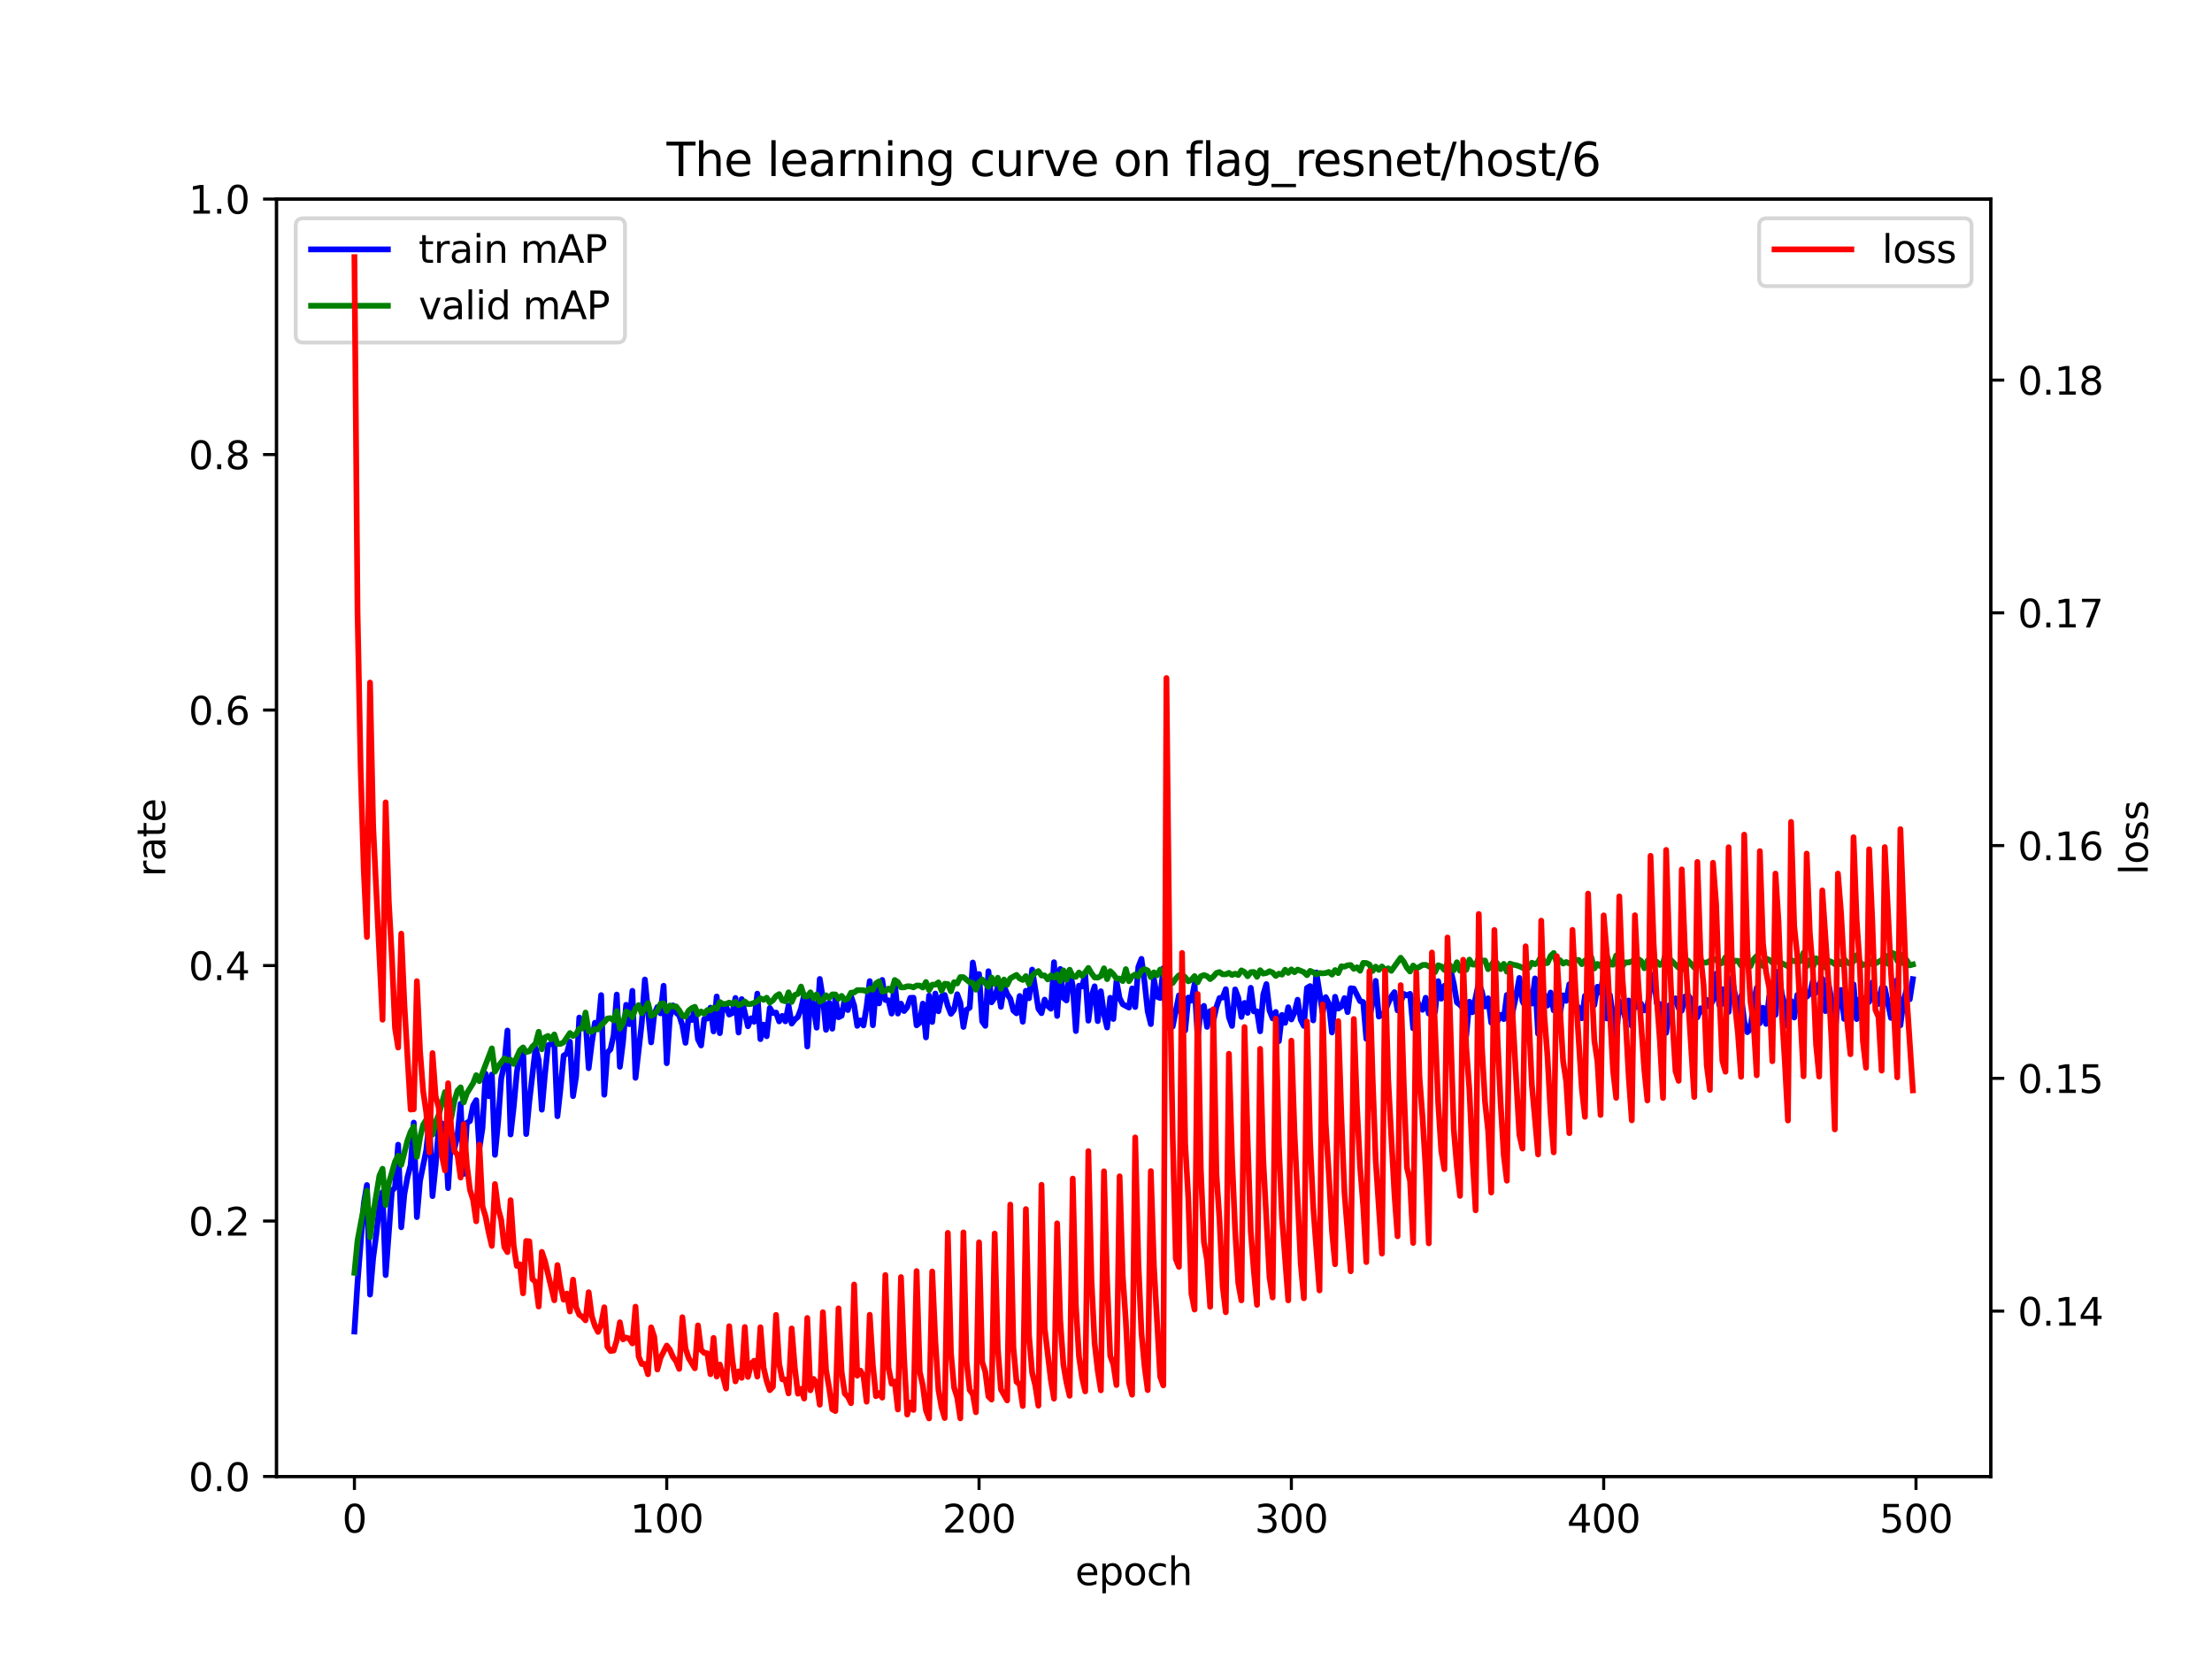 <?xml version="1.0" encoding="utf-8" standalone="no"?>
<!DOCTYPE svg PUBLIC "-//W3C//DTD SVG 1.1//EN"
  "http://www.w3.org/Graphics/SVG/1.1/DTD/svg11.dtd">
<svg xmlns:xlink="http://www.w3.org/1999/xlink" width="576pt" height="432pt" viewBox="0 0 576 432" xmlns="http://www.w3.org/2000/svg" version="1.1">
 <defs>
  <style type="text/css">*{stroke-linejoin: round; stroke-linecap: butt}</style>
 </defs>
 <g id="figure_1">
  <g id="patch_1">
   <path d="M 0 432 
L 576 432 
L 576 0 
L 0 0 
z
" style="fill: #ffffff"/>
  </g>
  <g id="axes_1">
   <g id="patch_2">
    <path d="M 72 384.48 
L 518.4 384.48 
L 518.4 51.84 
L 72 51.84 
z
" style="fill: #ffffff"/>
   </g>
   <g id="matplotlib.axis_1">
    <g id="xtick_1">
     <g id="line2d_1">
      <defs>
       <path id="mf28696fcc6" d="M 0 0 
L 0 3.5 
" style="stroke: #000000; stroke-width: 0.8"/>
      </defs>
      <g>
       <use xlink:href="#mf28696fcc6" x="92.291" y="384.48" style="stroke: #000000; stroke-width: 0.8"/>
      </g>
     </g>
     <g id="text_1">
      <!-- 0 -->
      <g transform="translate(89.11 399.078) scale(0.1 -0.1)">
       <defs>
        <path id="DejaVuSans-30" d="M 2034 4250 
Q 1547 4250 1301 3770 
Q 1056 3291 1056 2328 
Q 1056 1369 1301 889 
Q 1547 409 2034 409 
Q 2525 409 2770 889 
Q 3016 1369 3016 2328 
Q 3016 3291 2770 3770 
Q 2525 4250 2034 4250 
z
M 2034 4750 
Q 2819 4750 3233 4129 
Q 3647 3509 3647 2328 
Q 3647 1150 3233 529 
Q 2819 -91 2034 -91 
Q 1250 -91 836 529 
Q 422 1150 422 2328 
Q 422 3509 836 4129 
Q 1250 4750 2034 4750 
z
" transform="scale(0.016)"/>
       </defs>
       <use xlink:href="#DejaVuSans-30"/>
      </g>
     </g>
    </g>
    <g id="xtick_2">
     <g id="line2d_2">
      <g>
       <use xlink:href="#mf28696fcc6" x="173.617" y="384.48" style="stroke: #000000; stroke-width: 0.8"/>
      </g>
     </g>
     <g id="text_2">
      <!-- 100 -->
      <g transform="translate(164.073 399.078) scale(0.1 -0.1)">
       <defs>
        <path id="DejaVuSans-31" d="M 794 531 
L 1825 531 
L 1825 4091 
L 703 3866 
L 703 4441 
L 1819 4666 
L 2450 4666 
L 2450 531 
L 3481 531 
L 3481 0 
L 794 0 
L 794 531 
z
" transform="scale(0.016)"/>
       </defs>
       <use xlink:href="#DejaVuSans-31"/>
       <use xlink:href="#DejaVuSans-30" x="63.623"/>
       <use xlink:href="#DejaVuSans-30" x="127.246"/>
      </g>
     </g>
    </g>
    <g id="xtick_3">
     <g id="line2d_3">
      <g>
       <use xlink:href="#mf28696fcc6" x="254.943" y="384.48" style="stroke: #000000; stroke-width: 0.8"/>
      </g>
     </g>
     <g id="text_3">
      <!-- 200 -->
      <g transform="translate(245.4 399.078) scale(0.1 -0.1)">
       <defs>
        <path id="DejaVuSans-32" d="M 1228 531 
L 3431 531 
L 3431 0 
L 469 0 
L 469 531 
Q 828 903 1448 1529 
Q 2069 2156 2228 2338 
Q 2531 2678 2651 2914 
Q 2772 3150 2772 3378 
Q 2772 3750 2511 3984 
Q 2250 4219 1831 4219 
Q 1534 4219 1204 4116 
Q 875 4013 500 3803 
L 500 4441 
Q 881 4594 1212 4672 
Q 1544 4750 1819 4750 
Q 2544 4750 2975 4387 
Q 3406 4025 3406 3419 
Q 3406 3131 3298 2873 
Q 3191 2616 2906 2266 
Q 2828 2175 2409 1742 
Q 1991 1309 1228 531 
z
" transform="scale(0.016)"/>
       </defs>
       <use xlink:href="#DejaVuSans-32"/>
       <use xlink:href="#DejaVuSans-30" x="63.623"/>
       <use xlink:href="#DejaVuSans-30" x="127.246"/>
      </g>
     </g>
    </g>
    <g id="xtick_4">
     <g id="line2d_4">
      <g>
       <use xlink:href="#mf28696fcc6" x="336.27" y="384.48" style="stroke: #000000; stroke-width: 0.8"/>
      </g>
     </g>
     <g id="text_4">
      <!-- 300 -->
      <g transform="translate(326.726 399.078) scale(0.1 -0.1)">
       <defs>
        <path id="DejaVuSans-33" d="M 2597 2516 
Q 3050 2419 3304 2112 
Q 3559 1806 3559 1356 
Q 3559 666 3084 287 
Q 2609 -91 1734 -91 
Q 1441 -91 1130 -33 
Q 819 25 488 141 
L 488 750 
Q 750 597 1062 519 
Q 1375 441 1716 441 
Q 2309 441 2620 675 
Q 2931 909 2931 1356 
Q 2931 1769 2642 2001 
Q 2353 2234 1838 2234 
L 1294 2234 
L 1294 2753 
L 1863 2753 
Q 2328 2753 2575 2939 
Q 2822 3125 2822 3475 
Q 2822 3834 2567 4026 
Q 2313 4219 1838 4219 
Q 1578 4219 1281 4162 
Q 984 4106 628 3988 
L 628 4550 
Q 988 4650 1302 4700 
Q 1616 4750 1894 4750 
Q 2613 4750 3031 4423 
Q 3450 4097 3450 3541 
Q 3450 3153 3228 2886 
Q 3006 2619 2597 2516 
z
" transform="scale(0.016)"/>
       </defs>
       <use xlink:href="#DejaVuSans-33"/>
       <use xlink:href="#DejaVuSans-30" x="63.623"/>
       <use xlink:href="#DejaVuSans-30" x="127.246"/>
      </g>
     </g>
    </g>
    <g id="xtick_5">
     <g id="line2d_5">
      <g>
       <use xlink:href="#mf28696fcc6" x="417.596" y="384.48" style="stroke: #000000; stroke-width: 0.8"/>
      </g>
     </g>
     <g id="text_5">
      <!-- 400 -->
      <g transform="translate(408.052 399.078) scale(0.1 -0.1)">
       <defs>
        <path id="DejaVuSans-34" d="M 2419 4116 
L 825 1625 
L 2419 1625 
L 2419 4116 
z
M 2253 4666 
L 3047 4666 
L 3047 1625 
L 3713 1625 
L 3713 1100 
L 3047 1100 
L 3047 0 
L 2419 0 
L 2419 1100 
L 313 1100 
L 313 1709 
L 2253 4666 
z
" transform="scale(0.016)"/>
       </defs>
       <use xlink:href="#DejaVuSans-34"/>
       <use xlink:href="#DejaVuSans-30" x="63.623"/>
       <use xlink:href="#DejaVuSans-30" x="127.246"/>
      </g>
     </g>
    </g>
    <g id="xtick_6">
     <g id="line2d_6">
      <g>
       <use xlink:href="#mf28696fcc6" x="498.922" y="384.48" style="stroke: #000000; stroke-width: 0.8"/>
      </g>
     </g>
     <g id="text_6">
      <!-- 500 -->
      <g transform="translate(489.379 399.078) scale(0.1 -0.1)">
       <defs>
        <path id="DejaVuSans-35" d="M 691 4666 
L 3169 4666 
L 3169 4134 
L 1269 4134 
L 1269 2991 
Q 1406 3038 1543 3061 
Q 1681 3084 1819 3084 
Q 2600 3084 3056 2656 
Q 3513 2228 3513 1497 
Q 3513 744 3044 326 
Q 2575 -91 1722 -91 
Q 1428 -91 1123 -41 
Q 819 9 494 109 
L 494 744 
Q 775 591 1075 516 
Q 1375 441 1709 441 
Q 2250 441 2565 725 
Q 2881 1009 2881 1497 
Q 2881 1984 2565 2268 
Q 2250 2553 1709 2553 
Q 1456 2553 1204 2497 
Q 953 2441 691 2322 
L 691 4666 
z
" transform="scale(0.016)"/>
       </defs>
       <use xlink:href="#DejaVuSans-35"/>
       <use xlink:href="#DejaVuSans-30" x="63.623"/>
       <use xlink:href="#DejaVuSans-30" x="127.246"/>
      </g>
     </g>
    </g>
    <g id="text_7">
     <!-- epoch -->
     <g transform="translate(279.972 412.757) scale(0.1 -0.1)">
      <defs>
       <path id="DejaVuSans-65" d="M 3597 1894 
L 3597 1613 
L 953 1613 
Q 991 1019 1311 708 
Q 1631 397 2203 397 
Q 2534 397 2845 478 
Q 3156 559 3463 722 
L 3463 178 
Q 3153 47 2828 -22 
Q 2503 -91 2169 -91 
Q 1331 -91 842 396 
Q 353 884 353 1716 
Q 353 2575 817 3079 
Q 1281 3584 2069 3584 
Q 2775 3584 3186 3129 
Q 3597 2675 3597 1894 
z
M 3022 2063 
Q 3016 2534 2758 2815 
Q 2500 3097 2075 3097 
Q 1594 3097 1305 2825 
Q 1016 2553 972 2059 
L 3022 2063 
z
" transform="scale(0.016)"/>
       <path id="DejaVuSans-70" d="M 1159 525 
L 1159 -1331 
L 581 -1331 
L 581 3500 
L 1159 3500 
L 1159 2969 
Q 1341 3281 1617 3432 
Q 1894 3584 2278 3584 
Q 2916 3584 3314 3078 
Q 3713 2572 3713 1747 
Q 3713 922 3314 415 
Q 2916 -91 2278 -91 
Q 1894 -91 1617 61 
Q 1341 213 1159 525 
z
M 3116 1747 
Q 3116 2381 2855 2742 
Q 2594 3103 2138 3103 
Q 1681 3103 1420 2742 
Q 1159 2381 1159 1747 
Q 1159 1113 1420 752 
Q 1681 391 2138 391 
Q 2594 391 2855 752 
Q 3116 1113 3116 1747 
z
" transform="scale(0.016)"/>
       <path id="DejaVuSans-6f" d="M 1959 3097 
Q 1497 3097 1228 2736 
Q 959 2375 959 1747 
Q 959 1119 1226 758 
Q 1494 397 1959 397 
Q 2419 397 2687 759 
Q 2956 1122 2956 1747 
Q 2956 2369 2687 2733 
Q 2419 3097 1959 3097 
z
M 1959 3584 
Q 2709 3584 3137 3096 
Q 3566 2609 3566 1747 
Q 3566 888 3137 398 
Q 2709 -91 1959 -91 
Q 1206 -91 779 398 
Q 353 888 353 1747 
Q 353 2609 779 3096 
Q 1206 3584 1959 3584 
z
" transform="scale(0.016)"/>
       <path id="DejaVuSans-63" d="M 3122 3366 
L 3122 2828 
Q 2878 2963 2633 3030 
Q 2388 3097 2138 3097 
Q 1578 3097 1268 2742 
Q 959 2388 959 1747 
Q 959 1106 1268 751 
Q 1578 397 2138 397 
Q 2388 397 2633 464 
Q 2878 531 3122 666 
L 3122 134 
Q 2881 22 2623 -34 
Q 2366 -91 2075 -91 
Q 1284 -91 818 406 
Q 353 903 353 1747 
Q 353 2603 823 3093 
Q 1294 3584 2113 3584 
Q 2378 3584 2631 3529 
Q 2884 3475 3122 3366 
z
" transform="scale(0.016)"/>
       <path id="DejaVuSans-68" d="M 3513 2113 
L 3513 0 
L 2938 0 
L 2938 2094 
Q 2938 2591 2744 2837 
Q 2550 3084 2163 3084 
Q 1697 3084 1428 2787 
Q 1159 2491 1159 1978 
L 1159 0 
L 581 0 
L 581 4863 
L 1159 4863 
L 1159 2956 
Q 1366 3272 1645 3428 
Q 1925 3584 2291 3584 
Q 2894 3584 3203 3211 
Q 3513 2838 3513 2113 
z
" transform="scale(0.016)"/>
      </defs>
      <use xlink:href="#DejaVuSans-65"/>
      <use xlink:href="#DejaVuSans-70" x="61.523"/>
      <use xlink:href="#DejaVuSans-6f" x="125"/>
      <use xlink:href="#DejaVuSans-63" x="186.182"/>
      <use xlink:href="#DejaVuSans-68" x="241.162"/>
     </g>
    </g>
   </g>
   <g id="matplotlib.axis_2">
    <g id="ytick_1">
     <g id="line2d_7">
      <defs>
       <path id="me39fc4069e" d="M 0 0 
L -3.5 0 
" style="stroke: #000000; stroke-width: 0.8"/>
      </defs>
      <g>
       <use xlink:href="#me39fc4069e" x="72" y="384.48" style="stroke: #000000; stroke-width: 0.8"/>
      </g>
     </g>
     <g id="text_8">
      <!-- 0.0 -->
      <g transform="translate(49.097 388.279) scale(0.1 -0.1)">
       <defs>
        <path id="DejaVuSans-2e" d="M 684 794 
L 1344 794 
L 1344 0 
L 684 0 
L 684 794 
z
" transform="scale(0.016)"/>
       </defs>
       <use xlink:href="#DejaVuSans-30"/>
       <use xlink:href="#DejaVuSans-2e" x="63.623"/>
       <use xlink:href="#DejaVuSans-30" x="95.41"/>
      </g>
     </g>
    </g>
    <g id="ytick_2">
     <g id="line2d_8">
      <g>
       <use xlink:href="#me39fc4069e" x="72" y="317.952" style="stroke: #000000; stroke-width: 0.8"/>
      </g>
     </g>
     <g id="text_9">
      <!-- 0.2 -->
      <g transform="translate(49.097 321.751) scale(0.1 -0.1)">
       <use xlink:href="#DejaVuSans-30"/>
       <use xlink:href="#DejaVuSans-2e" x="63.623"/>
       <use xlink:href="#DejaVuSans-32" x="95.41"/>
      </g>
     </g>
    </g>
    <g id="ytick_3">
     <g id="line2d_9">
      <g>
       <use xlink:href="#me39fc4069e" x="72" y="251.424" style="stroke: #000000; stroke-width: 0.8"/>
      </g>
     </g>
     <g id="text_10">
      <!-- 0.4 -->
      <g transform="translate(49.097 255.223) scale(0.1 -0.1)">
       <use xlink:href="#DejaVuSans-30"/>
       <use xlink:href="#DejaVuSans-2e" x="63.623"/>
       <use xlink:href="#DejaVuSans-34" x="95.41"/>
      </g>
     </g>
    </g>
    <g id="ytick_4">
     <g id="line2d_10">
      <g>
       <use xlink:href="#me39fc4069e" x="72" y="184.896" style="stroke: #000000; stroke-width: 0.8"/>
      </g>
     </g>
     <g id="text_11">
      <!-- 0.6 -->
      <g transform="translate(49.097 188.695) scale(0.1 -0.1)">
       <defs>
        <path id="DejaVuSans-36" d="M 2113 2584 
Q 1688 2584 1439 2293 
Q 1191 2003 1191 1497 
Q 1191 994 1439 701 
Q 1688 409 2113 409 
Q 2538 409 2786 701 
Q 3034 994 3034 1497 
Q 3034 2003 2786 2293 
Q 2538 2584 2113 2584 
z
M 3366 4563 
L 3366 3988 
Q 3128 4100 2886 4159 
Q 2644 4219 2406 4219 
Q 1781 4219 1451 3797 
Q 1122 3375 1075 2522 
Q 1259 2794 1537 2939 
Q 1816 3084 2150 3084 
Q 2853 3084 3261 2657 
Q 3669 2231 3669 1497 
Q 3669 778 3244 343 
Q 2819 -91 2113 -91 
Q 1303 -91 875 529 
Q 447 1150 447 2328 
Q 447 3434 972 4092 
Q 1497 4750 2381 4750 
Q 2619 4750 2861 4703 
Q 3103 4656 3366 4563 
z
" transform="scale(0.016)"/>
       </defs>
       <use xlink:href="#DejaVuSans-30"/>
       <use xlink:href="#DejaVuSans-2e" x="63.623"/>
       <use xlink:href="#DejaVuSans-36" x="95.41"/>
      </g>
     </g>
    </g>
    <g id="ytick_5">
     <g id="line2d_11">
      <g>
       <use xlink:href="#me39fc4069e" x="72" y="118.368" style="stroke: #000000; stroke-width: 0.8"/>
      </g>
     </g>
     <g id="text_12">
      <!-- 0.8 -->
      <g transform="translate(49.097 122.167) scale(0.1 -0.1)">
       <defs>
        <path id="DejaVuSans-38" d="M 2034 2216 
Q 1584 2216 1326 1975 
Q 1069 1734 1069 1313 
Q 1069 891 1326 650 
Q 1584 409 2034 409 
Q 2484 409 2743 651 
Q 3003 894 3003 1313 
Q 3003 1734 2745 1975 
Q 2488 2216 2034 2216 
z
M 1403 2484 
Q 997 2584 770 2862 
Q 544 3141 544 3541 
Q 544 4100 942 4425 
Q 1341 4750 2034 4750 
Q 2731 4750 3128 4425 
Q 3525 4100 3525 3541 
Q 3525 3141 3298 2862 
Q 3072 2584 2669 2484 
Q 3125 2378 3379 2068 
Q 3634 1759 3634 1313 
Q 3634 634 3220 271 
Q 2806 -91 2034 -91 
Q 1263 -91 848 271 
Q 434 634 434 1313 
Q 434 1759 690 2068 
Q 947 2378 1403 2484 
z
M 1172 3481 
Q 1172 3119 1398 2916 
Q 1625 2713 2034 2713 
Q 2441 2713 2670 2916 
Q 2900 3119 2900 3481 
Q 2900 3844 2670 4047 
Q 2441 4250 2034 4250 
Q 1625 4250 1398 4047 
Q 1172 3844 1172 3481 
z
" transform="scale(0.016)"/>
       </defs>
       <use xlink:href="#DejaVuSans-30"/>
       <use xlink:href="#DejaVuSans-2e" x="63.623"/>
       <use xlink:href="#DejaVuSans-38" x="95.41"/>
      </g>
     </g>
    </g>
    <g id="ytick_6">
     <g id="line2d_12">
      <g>
       <use xlink:href="#me39fc4069e" x="72" y="51.84" style="stroke: #000000; stroke-width: 0.8"/>
      </g>
     </g>
     <g id="text_13">
      <!-- 1.0 -->
      <g transform="translate(49.097 55.639) scale(0.1 -0.1)">
       <use xlink:href="#DejaVuSans-31"/>
       <use xlink:href="#DejaVuSans-2e" x="63.623"/>
       <use xlink:href="#DejaVuSans-30" x="95.41"/>
      </g>
     </g>
    </g>
    <g id="text_14">
     <!-- rate -->
     <g transform="translate(43.017 228.316) rotate(-90) scale(0.1 -0.1)">
      <defs>
       <path id="DejaVuSans-72" d="M 2631 2963 
Q 2534 3019 2420 3045 
Q 2306 3072 2169 3072 
Q 1681 3072 1420 2755 
Q 1159 2438 1159 1844 
L 1159 0 
L 581 0 
L 581 3500 
L 1159 3500 
L 1159 2956 
Q 1341 3275 1631 3429 
Q 1922 3584 2338 3584 
Q 2397 3584 2469 3576 
Q 2541 3569 2628 3553 
L 2631 2963 
z
" transform="scale(0.016)"/>
       <path id="DejaVuSans-61" d="M 2194 1759 
Q 1497 1759 1228 1600 
Q 959 1441 959 1056 
Q 959 750 1161 570 
Q 1363 391 1709 391 
Q 2188 391 2477 730 
Q 2766 1069 2766 1631 
L 2766 1759 
L 2194 1759 
z
M 3341 1997 
L 3341 0 
L 2766 0 
L 2766 531 
Q 2569 213 2275 61 
Q 1981 -91 1556 -91 
Q 1019 -91 701 211 
Q 384 513 384 1019 
Q 384 1609 779 1909 
Q 1175 2209 1959 2209 
L 2766 2209 
L 2766 2266 
Q 2766 2663 2505 2880 
Q 2244 3097 1772 3097 
Q 1472 3097 1187 3025 
Q 903 2953 641 2809 
L 641 3341 
Q 956 3463 1253 3523 
Q 1550 3584 1831 3584 
Q 2591 3584 2966 3190 
Q 3341 2797 3341 1997 
z
" transform="scale(0.016)"/>
       <path id="DejaVuSans-74" d="M 1172 4494 
L 1172 3500 
L 2356 3500 
L 2356 3053 
L 1172 3053 
L 1172 1153 
Q 1172 725 1289 603 
Q 1406 481 1766 481 
L 2356 481 
L 2356 0 
L 1766 0 
Q 1100 0 847 248 
Q 594 497 594 1153 
L 594 3053 
L 172 3053 
L 172 3500 
L 594 3500 
L 594 4494 
L 1172 4494 
z
" transform="scale(0.016)"/>
      </defs>
      <use xlink:href="#DejaVuSans-72"/>
      <use xlink:href="#DejaVuSans-61" x="41.113"/>
      <use xlink:href="#DejaVuSans-74" x="102.393"/>
      <use xlink:href="#DejaVuSans-65" x="141.602"/>
     </g>
    </g>
   </g>
   <g id="line2d_13">
    <path d="M 92.291 346.73 
L 93.104 333.947 
L 94.731 313.427 
L 95.544 308.574 
L 96.357 337.114 
L 97.17 327.597 
L 97.984 321.43 
L 98.797 314.004 
L 99.61 310.4 
L 100.424 332.036 
L 102.05 310.1 
L 102.863 309.214 
L 103.677 298.075 
L 104.49 319.58 
L 105.303 310.905 
L 106.116 306.472 
L 106.93 303.408 
L 107.743 292.326 
L 108.556 316.932 
L 109.369 307.518 
L 110.996 299.519 
L 111.809 291.977 
L 112.622 311.464 
L 113.436 303.486 
L 114.249 293.855 
L 115.062 292.513 
L 115.876 293.824 
L 116.689 309.394 
L 117.502 295.897 
L 118.315 299.161 
L 119.129 295.784 
L 119.942 287.404 
L 120.755 305.678 
L 121.568 292.361 
L 122.382 291.912 
L 123.195 287.879 
L 124.008 286.486 
L 124.821 299.115 
L 125.635 293.746 
L 126.448 279.578 
L 127.261 285.446 
L 128.074 279.801 
L 128.888 300.72 
L 129.701 292.291 
L 130.514 280.879 
L 131.328 276.96 
L 132.141 268.353 
L 132.954 295.423 
L 133.767 288.228 
L 134.581 279.289 
L 135.394 273.775 
L 136.207 273.207 
L 137.02 295.314 
L 137.834 286.832 
L 139.46 272.829 
L 140.273 276.056 
L 141.087 288.967 
L 141.9 279.828 
L 142.713 272.174 
L 144.34 271.482 
L 145.153 290.665 
L 145.966 283.349 
L 146.78 274.86 
L 147.593 274.366 
L 148.406 271.261 
L 149.219 285.434 
L 150.033 280.236 
L 150.846 264.967 
L 151.659 267.227 
L 152.472 265.512 
L 153.286 278.156 
L 154.099 271.654 
L 154.912 266.325 
L 155.725 267.933 
L 156.539 259.118 
L 157.352 285.069 
L 158.165 274.093 
L 158.978 273.219 
L 159.792 269.536 
L 160.605 258.977 
L 161.418 277.79 
L 162.232 271.328 
L 163.045 261.642 
L 163.858 266.694 
L 164.671 258.006 
L 165.485 280.663 
L 167.111 266.385 
L 167.924 255.064 
L 169.551 271.437 
L 170.364 264.168 
L 171.177 262.25 
L 171.991 263.875 
L 172.804 256.689 
L 173.617 276.863 
L 174.43 264.852 
L 175.244 261.815 
L 176.057 263.692 
L 176.87 264.409 
L 177.684 266.975 
L 178.497 271.558 
L 179.31 265.058 
L 180.123 265.605 
L 180.937 262.911 
L 181.75 270.642 
L 182.563 272.232 
L 183.376 265.36 
L 184.19 265.235 
L 185.003 262.393 
L 185.816 268.584 
L 186.629 259.476 
L 187.443 269.038 
L 188.256 261.687 
L 189.069 262.061 
L 189.882 264.201 
L 190.696 263.791 
L 191.509 259.867 
L 192.322 268.868 
L 193.136 260.161 
L 194.762 267.249 
L 195.575 265.159 
L 196.389 266.068 
L 197.202 258.742 
L 198.015 270.591 
L 198.828 266.803 
L 199.642 269.84 
L 200.455 262.48 
L 201.268 263.784 
L 202.081 263.67 
L 202.895 265.969 
L 203.708 264.525 
L 204.521 265.958 
L 205.334 261.829 
L 206.148 266.537 
L 206.961 265.495 
L 207.774 264.79 
L 208.588 262.633 
L 209.401 259.008 
L 210.214 272.511 
L 211.027 258.958 
L 211.841 262.085 
L 212.654 267.618 
L 213.467 254.915 
L 214.28 259.964 
L 215.094 268.158 
L 215.907 261.105 
L 216.72 267.876 
L 217.533 259.883 
L 218.347 264.892 
L 219.16 264.506 
L 219.973 260.123 
L 220.786 263.019 
L 221.6 259.405 
L 222.413 261.804 
L 223.226 267.133 
L 224.039 265.701 
L 224.853 267.018 
L 225.666 262.072 
L 226.479 255.482 
L 227.293 266.963 
L 228.106 257.37 
L 228.919 261.28 
L 229.732 255.172 
L 230.546 260.397 
L 231.359 260.483 
L 232.172 263.939 
L 232.985 255.898 
L 233.799 263.93 
L 234.612 261.349 
L 235.425 263.273 
L 236.238 262.277 
L 237.052 259.839 
L 237.865 259.807 
L 238.678 266.992 
L 239.491 266.315 
L 240.305 261.338 
L 241.118 270.14 
L 241.931 259.249 
L 242.745 266.119 
L 243.558 258.716 
L 244.371 263.332 
L 245.184 259.442 
L 245.998 259.085 
L 246.811 261.979 
L 247.624 264 
L 248.437 262.915 
L 249.251 258.893 
L 250.064 261.116 
L 250.877 267.415 
L 251.69 262.938 
L 252.504 262.393 
L 253.317 250.64 
L 254.13 255.351 
L 254.943 253.629 
L 255.757 265.96 
L 256.57 267.131 
L 257.383 252.903 
L 258.197 261.002 
L 259.01 259.778 
L 259.823 257.02 
L 260.636 262.185 
L 261.45 256.849 
L 262.263 258.843 
L 263.076 260.071 
L 263.889 263.161 
L 264.703 263.868 
L 265.516 259.352 
L 266.329 266.064 
L 267.142 258.001 
L 267.956 259.951 
L 268.769 252.47 
L 270.395 262.681 
L 271.209 263.833 
L 272.022 260.298 
L 272.835 261.917 
L 273.649 262.682 
L 274.462 250.561 
L 275.275 264.552 
L 276.088 252.316 
L 276.902 259.85 
L 277.715 260.519 
L 278.528 252.655 
L 279.341 256.774 
L 280.155 268.486 
L 280.968 256.671 
L 281.781 256.851 
L 282.594 253.797 
L 283.408 265.782 
L 284.221 259.388 
L 285.034 256.833 
L 285.847 265.898 
L 286.661 258.122 
L 287.474 264.069 
L 288.287 267.566 
L 289.101 259.823 
L 289.914 265.344 
L 290.727 255.459 
L 291.54 259.909 
L 292.354 261.512 
L 293.98 262.374 
L 294.793 257.388 
L 295.607 262.233 
L 296.42 251.795 
L 297.233 249.684 
L 298.046 255.792 
L 298.86 263.36 
L 299.673 266.675 
L 300.486 255.047 
L 301.299 259.53 
L 302.113 259.881 
L 302.926 252.122 
L 303.739 267.553 
L 304.553 264.899 
L 305.366 267.307 
L 306.992 259.195 
L 307.806 265.172 
L 308.619 268.316 
L 309.432 259.756 
L 310.245 260.555 
L 311.059 256.24 
L 311.872 270.384 
L 312.685 262.82 
L 313.498 261.919 
L 314.312 267.4 
L 315.125 263.272 
L 315.938 265.887 
L 316.751 262.221 
L 317.565 259.878 
L 318.378 259.739 
L 319.191 257.578 
L 320.005 264.857 
L 320.818 267.147 
L 321.631 257.636 
L 322.444 259.807 
L 323.258 264.803 
L 324.071 261.155 
L 324.884 263.749 
L 325.697 257.223 
L 326.511 263.377 
L 327.324 263.343 
L 328.137 268.549 
L 328.95 258.979 
L 329.764 256.254 
L 330.577 263.123 
L 331.39 265.2 
L 332.203 263.501 
L 333.017 271.125 
L 333.83 264.28 
L 334.643 266.348 
L 335.457 262.282 
L 336.27 265.461 
L 337.083 263.658 
L 337.896 260.321 
L 338.71 265.564 
L 339.523 267.151 
L 340.336 257.251 
L 341.149 256.774 
L 341.963 265.713 
L 342.776 253.23 
L 344.402 263.688 
L 345.216 259.647 
L 346.029 261.308 
L 346.842 268.852 
L 347.655 259.553 
L 348.469 262.64 
L 349.282 262.097 
L 350.095 259.897 
L 350.909 263.552 
L 351.722 257.333 
L 352.535 257.445 
L 354.162 260.688 
L 354.975 260.934 
L 355.788 270.507 
L 356.601 265.014 
L 357.415 261.082 
L 358.228 255.407 
L 359.041 264.717 
L 359.854 264.303 
L 360.668 263.336 
L 361.481 261.223 
L 362.294 259.494 
L 363.107 258.354 
L 363.921 263.115 
L 365.547 258.812 
L 366.361 259.197 
L 367.174 258.791 
L 367.987 267.782 
L 368.8 259.788 
L 369.614 262.3 
L 370.427 262.951 
L 371.24 259.813 
L 372.053 263.94 
L 372.867 260.913 
L 373.68 263.513 
L 374.493 255.492 
L 375.306 260.07 
L 376.12 256.682 
L 376.933 256.656 
L 377.746 252.601 
L 378.559 256.136 
L 379.373 261.03 
L 380.186 261.665 
L 380.999 262.632 
L 381.812 269.642 
L 382.626 260.84 
L 383.439 263.583 
L 385.066 255.921 
L 385.879 258.207 
L 386.692 262.089 
L 387.505 259.949 
L 388.319 266.308 
L 389.132 264.68 
L 389.945 265.969 
L 390.758 264.254 
L 391.572 265.371 
L 392.385 259.081 
L 393.198 268.283 
L 394.011 262.925 
L 394.825 259.093 
L 395.638 254.652 
L 396.451 260.715 
L 397.264 262.262 
L 398.078 258.316 
L 398.891 261.347 
L 399.704 254.777 
L 400.518 269.189 
L 401.331 258.383 
L 402.144 259.008 
L 402.957 261.844 
L 403.771 258.457 
L 404.584 263.104 
L 405.397 260.165 
L 406.21 264.01 
L 407.024 259.18 
L 407.837 260.616 
L 408.65 256.296 
L 409.463 259.432 
L 410.277 261.458 
L 411.09 262.465 
L 411.903 265.165 
L 412.716 259.312 
L 413.53 260.213 
L 414.343 258.948 
L 415.156 261.726 
L 415.97 256.946 
L 416.783 258.504 
L 417.596 253.557 
L 418.409 265.212 
L 419.223 259.115 
L 420.849 270.265 
L 421.662 260.693 
L 422.476 262.552 
L 423.289 265.332 
L 424.102 260.53 
L 424.915 267.148 
L 425.729 259.042 
L 426.542 262.258 
L 427.355 261.377 
L 428.168 263.109 
L 428.982 262.052 
L 429.795 256.839 
L 430.608 253.755 
L 431.422 261.224 
L 432.235 261.448 
L 433.048 263.873 
L 433.861 268.951 
L 434.675 261.8 
L 435.488 261.127 
L 436.301 259.97 
L 437.114 262.577 
L 437.928 263.187 
L 438.741 259.504 
L 439.554 259.146 
L 440.367 260.209 
L 441.181 265.27 
L 441.994 264.914 
L 442.807 262.551 
L 443.62 263.553 
L 444.434 260.37 
L 445.247 262.178 
L 446.06 260.399 
L 446.874 253.549 
L 447.687 261.721 
L 448.5 257.578 
L 449.313 261.705 
L 450.127 263.495 
L 450.94 254.624 
L 451.753 258.787 
L 452.566 266.389 
L 453.38 259.313 
L 454.193 265.914 
L 455.006 268.775 
L 455.819 267.967 
L 456.633 261.251 
L 457.446 257.209 
L 458.259 266.445 
L 459.072 262.425 
L 459.886 266.634 
L 460.699 259.464 
L 461.512 258.794 
L 462.326 264.269 
L 463.139 252.93 
L 463.952 258.654 
L 464.765 261.846 
L 465.579 267.256 
L 466.392 260.657 
L 467.205 264.962 
L 468.018 259.058 
L 468.832 262.029 
L 469.645 259.084 
L 470.458 259.563 
L 471.271 258.762 
L 472.085 255.331 
L 472.898 258.464 
L 473.711 256.332 
L 474.524 254.848 
L 475.338 263.288 
L 476.151 256.117 
L 476.964 260.645 
L 477.778 269.586 
L 478.591 260.364 
L 479.404 257.759 
L 480.217 265.32 
L 481.031 264.205 
L 481.844 263.547 
L 482.657 256.314 
L 483.47 265.363 
L 484.284 260.19 
L 485.097 265.813 
L 485.91 259.651 
L 486.723 260.87 
L 487.537 255.834 
L 488.35 258.861 
L 489.163 261.425 
L 489.976 257.229 
L 490.79 257.276 
L 492.416 265.067 
L 493.23 262.019 
L 494.043 255.134 
L 494.856 266.983 
L 495.669 260.644 
L 496.483 257.609 
L 497.296 260.216 
L 498.109 254.97 
L 498.109 254.97 
" clip-path="url(#pd68ecd588a)" style="fill: none; stroke: #0000ff; stroke-width: 1.5; stroke-linecap: square"/>
   </g>
   <g id="line2d_14">
    <path d="M 92.291 331.433 
L 93.104 323.014 
L 95.544 310.052 
L 96.357 322.183 
L 97.17 315.982 
L 98.797 306.169 
L 99.61 304.342 
L 100.424 313.764 
L 101.237 308.142 
L 102.863 302.49 
L 103.677 300.952 
L 104.49 303.328 
L 106.116 296.965 
L 106.93 294.695 
L 107.743 293.338 
L 108.556 301.231 
L 109.369 296.26 
L 110.183 292.901 
L 110.996 291.57 
L 111.809 288.937 
L 112.622 295.448 
L 113.436 292.234 
L 114.249 290.261 
L 115.876 284.361 
L 116.689 290.278 
L 117.502 291.054 
L 118.315 286.752 
L 119.129 284.014 
L 119.942 283.137 
L 120.755 287.065 
L 121.568 284.687 
L 123.195 282.064 
L 124.008 279.972 
L 124.821 281.528 
L 128.074 272.994 
L 128.888 279.05 
L 129.701 277.707 
L 131.328 275.589 
L 132.141 276.114 
L 132.954 275.959 
L 133.767 277.046 
L 135.394 273.453 
L 136.207 272.749 
L 137.02 273.953 
L 137.834 273.745 
L 138.647 272.509 
L 139.46 271.743 
L 140.273 268.671 
L 141.087 273.23 
L 141.9 270.123 
L 142.713 269.752 
L 143.526 270.656 
L 144.34 269.365 
L 145.153 271.834 
L 145.966 271.825 
L 146.78 271.415 
L 148.406 269.003 
L 149.219 269.762 
L 150.033 269.249 
L 150.846 267.851 
L 151.659 267.821 
L 152.472 263.668 
L 153.286 268.555 
L 154.099 268.659 
L 154.912 267.961 
L 155.725 268.055 
L 156.539 266.916 
L 157.352 266.197 
L 158.165 265.216 
L 158.978 265.128 
L 159.792 265.716 
L 160.605 263.288 
L 161.418 267.855 
L 162.232 266.454 
L 163.045 263.39 
L 163.858 263.848 
L 164.671 264.885 
L 165.485 262.61 
L 166.298 261.722 
L 167.111 263.845 
L 167.924 262.647 
L 168.738 261.208 
L 169.551 264.519 
L 170.364 264.093 
L 171.177 263.24 
L 171.991 261.406 
L 172.804 261.281 
L 173.617 263.297 
L 174.43 261.838 
L 175.244 262.089 
L 176.057 262.063 
L 176.87 263.093 
L 177.684 264.508 
L 178.497 264.716 
L 179.31 263.193 
L 180.123 262.518 
L 180.937 262.167 
L 181.75 264.143 
L 182.563 263.378 
L 183.376 263.976 
L 184.19 263.019 
L 185.003 263.111 
L 185.816 262.384 
L 186.629 262.685 
L 187.443 260.922 
L 188.256 261.444 
L 189.069 261.4 
L 189.882 261.074 
L 190.696 261.442 
L 191.509 260.882 
L 192.322 261.75 
L 193.136 261.432 
L 193.949 260.781 
L 194.762 261.461 
L 195.575 261.426 
L 196.389 261.133 
L 197.202 260.717 
L 198.015 259.967 
L 198.828 260.356 
L 199.642 259.8 
L 200.455 261.086 
L 201.268 260.467 
L 202.081 259.386 
L 202.895 258.869 
L 203.708 260.5 
L 204.521 260.734 
L 205.334 258.4 
L 206.148 260.904 
L 206.961 259.096 
L 207.774 258.801 
L 208.588 256.895 
L 209.401 259.421 
L 210.214 259.462 
L 211.027 258.392 
L 211.841 259.967 
L 212.654 258.934 
L 213.467 260.828 
L 214.28 260.421 
L 215.094 259.175 
L 215.907 259.866 
L 216.72 258.941 
L 217.533 258.952 
L 218.347 260.076 
L 219.16 259.327 
L 219.973 260.389 
L 220.786 260.035 
L 221.6 258.495 
L 222.413 258.442 
L 223.226 257.825 
L 224.853 257.861 
L 225.666 258.167 
L 226.479 257.402 
L 227.293 257.717 
L 228.106 256.043 
L 228.919 255.542 
L 229.732 258.19 
L 230.546 258.052 
L 231.359 257.425 
L 232.172 258.007 
L 232.985 255.188 
L 233.799 255.736 
L 234.612 257.098 
L 235.425 257.105 
L 236.238 256.824 
L 237.052 256.854 
L 237.865 257.112 
L 238.678 256.631 
L 239.491 256.64 
L 240.305 257.149 
L 241.118 255.709 
L 241.931 257.807 
L 242.745 256.422 
L 243.558 256.408 
L 244.371 255.812 
L 245.184 257.996 
L 245.998 256.161 
L 246.811 256.245 
L 247.624 258.132 
L 248.437 255.763 
L 249.251 256.088 
L 250.064 254.439 
L 250.877 254.461 
L 252.504 255.786 
L 253.317 255.964 
L 254.13 257.722 
L 254.943 255.833 
L 255.757 255.053 
L 257.383 256.963 
L 258.197 254.544 
L 259.01 256.25 
L 259.823 254.602 
L 260.636 257.456 
L 261.45 255.062 
L 262.263 256.456 
L 263.076 254.749 
L 264.703 253.863 
L 265.516 254.814 
L 266.329 255.175 
L 267.142 254.179 
L 267.956 256.237 
L 268.769 254.092 
L 269.582 253.344 
L 270.395 252.863 
L 271.209 254.028 
L 272.022 254.004 
L 272.835 255.034 
L 273.649 253.972 
L 274.462 254.561 
L 275.275 253.738 
L 276.088 255.473 
L 276.902 252.686 
L 277.715 255.114 
L 278.528 252.514 
L 279.341 254.198 
L 280.155 254.363 
L 280.968 253.234 
L 281.781 254.115 
L 282.594 253.189 
L 283.408 252.045 
L 284.221 253.419 
L 285.034 254.521 
L 285.847 254.565 
L 286.661 254.157 
L 287.474 252.152 
L 288.287 254.97 
L 289.101 252.883 
L 289.914 253.665 
L 290.727 254.816 
L 291.54 254.825 
L 292.354 255.459 
L 293.167 252.361 
L 293.98 255.501 
L 294.793 254.239 
L 295.607 253.748 
L 296.42 254.29 
L 297.233 252.767 
L 298.046 252.356 
L 298.86 252.714 
L 299.673 254.465 
L 300.486 253.205 
L 301.299 253.967 
L 302.113 252.471 
L 302.926 253.521 
L 303.739 255.655 
L 305.366 255.983 
L 306.179 254.838 
L 306.992 253.962 
L 307.806 253.798 
L 308.619 254.465 
L 309.432 255.521 
L 310.245 255.113 
L 311.059 254.172 
L 311.872 255.792 
L 312.685 254.225 
L 313.498 253.909 
L 314.312 254.205 
L 315.125 254.952 
L 315.938 254.306 
L 316.751 253.361 
L 317.565 253.13 
L 318.378 253.71 
L 319.191 253.712 
L 320.005 253.334 
L 320.818 253.88 
L 321.631 253.543 
L 322.444 253.899 
L 323.258 252.685 
L 324.071 253.117 
L 324.884 254.209 
L 325.697 253.159 
L 326.511 253.111 
L 327.324 254.354 
L 328.137 252.642 
L 328.95 253.523 
L 329.764 253.364 
L 330.577 252.91 
L 331.39 253.244 
L 332.203 254.131 
L 333.017 253.535 
L 333.83 253.783 
L 334.643 252.517 
L 335.457 253.341 
L 336.27 252.427 
L 337.083 253.163 
L 337.896 252.475 
L 339.523 253.134 
L 340.336 253.935 
L 341.149 252.819 
L 341.963 253.185 
L 342.776 253.724 
L 343.589 253.373 
L 344.402 253.452 
L 345.216 253.365 
L 346.029 253.098 
L 346.842 253.789 
L 347.655 252.606 
L 348.469 253.4 
L 349.282 251.628 
L 350.095 251.719 
L 350.909 251.368 
L 351.722 251.294 
L 352.535 252.287 
L 353.348 251.876 
L 354.162 252.781 
L 354.975 250.735 
L 355.788 250.768 
L 356.601 251.157 
L 357.415 252.848 
L 358.228 251.705 
L 359.041 252.563 
L 359.854 251.666 
L 360.668 252.533 
L 361.481 252.151 
L 362.294 252.806 
L 363.921 250.519 
L 364.734 249.393 
L 365.547 250.462 
L 366.361 252.003 
L 367.174 252.973 
L 367.987 251.424 
L 368.8 252.243 
L 370.427 251.282 
L 371.24 251.246 
L 372.053 251.604 
L 372.867 252.153 
L 373.68 253.145 
L 374.493 251.351 
L 375.306 251.647 
L 376.12 252.573 
L 376.933 250.719 
L 377.746 251.603 
L 378.559 252.657 
L 379.373 250.567 
L 380.186 252.779 
L 380.999 251.856 
L 381.812 252.534 
L 382.626 249.883 
L 383.439 251.152 
L 384.252 251.198 
L 385.066 249.454 
L 385.879 250.146 
L 386.692 250.13 
L 387.505 252.37 
L 388.319 251.33 
L 389.132 250.09 
L 389.945 250.954 
L 390.758 252.35 
L 391.572 250.993 
L 392.385 253.027 
L 393.198 250.929 
L 394.011 251.208 
L 394.825 251.354 
L 395.638 251.62 
L 397.264 252.375 
L 398.078 252.023 
L 398.891 250.689 
L 399.704 251.078 
L 400.518 250.542 
L 401.331 248.93 
L 402.144 250.868 
L 402.957 250.762 
L 403.771 248.911 
L 404.584 248.154 
L 405.397 250.914 
L 406.21 250.013 
L 407.024 250.91 
L 407.837 250.506 
L 408.65 250.904 
L 409.463 250.619 
L 410.277 249.954 
L 411.09 249.976 
L 411.903 251.068 
L 412.716 250.095 
L 413.53 250.437 
L 414.343 249.153 
L 415.156 252.19 
L 415.97 251.003 
L 416.783 251.613 
L 418.409 248.775 
L 419.223 251.113 
L 420.036 251.211 
L 420.849 248.806 
L 421.662 249.089 
L 422.476 251.567 
L 423.289 250.602 
L 424.102 250.625 
L 425.729 250.048 
L 426.542 249.699 
L 427.355 250.253 
L 428.168 252.133 
L 428.982 250.228 
L 429.795 249.284 
L 430.608 251.549 
L 431.422 250.452 
L 432.235 251.257 
L 433.048 250.684 
L 433.861 247.985 
L 434.675 249.583 
L 437.114 252.004 
L 437.928 250.391 
L 438.741 252.566 
L 439.554 250.137 
L 441.181 251.948 
L 441.994 249.974 
L 442.807 250.157 
L 443.62 250.645 
L 444.434 250.661 
L 446.06 249.722 
L 446.874 249.813 
L 447.687 251.042 
L 448.5 250.724 
L 449.313 249.253 
L 450.127 250.666 
L 450.94 251.03 
L 451.753 250.159 
L 452.566 250.198 
L 453.38 251.45 
L 454.193 250.402 
L 455.819 251.625 
L 456.633 249.812 
L 457.446 248.921 
L 458.259 250.496 
L 459.072 251.526 
L 459.886 249.603 
L 460.699 249.92 
L 461.512 250.659 
L 462.326 249.63 
L 463.139 250.563 
L 463.952 250.784 
L 465.579 251.63 
L 466.392 249.98 
L 467.205 250.292 
L 468.018 250.416 
L 468.832 250.289 
L 469.645 248.078 
L 470.458 251.601 
L 471.271 249.994 
L 472.085 251.925 
L 472.898 249.524 
L 473.711 250.673 
L 474.524 248.643 
L 475.338 251.944 
L 476.151 250.178 
L 476.964 250.5 
L 477.778 251.065 
L 478.591 250.129 
L 479.404 251.085 
L 480.217 249.731 
L 481.031 250.659 
L 481.844 250.986 
L 482.657 250.357 
L 483.47 248.72 
L 484.284 250.526 
L 485.097 251.285 
L 485.91 251.055 
L 486.723 251.144 
L 487.537 250.197 
L 488.35 250.882 
L 489.976 250.031 
L 490.79 248.697 
L 491.603 250.959 
L 492.416 248.069 
L 493.23 248.32 
L 494.043 250.187 
L 494.856 248.524 
L 495.669 250.859 
L 496.483 249.995 
L 497.296 251.374 
L 498.109 251.151 
L 498.109 251.151 
" clip-path="url(#pd68ecd588a)" style="fill: none; stroke: #008000; stroke-width: 1.5; stroke-linecap: square"/>
   </g>
   <g id="patch_3">
    <path d="M 72 384.48 
L 72 51.84 
" style="fill: none; stroke: #000000; stroke-width: 0.8; stroke-linejoin: miter; stroke-linecap: square"/>
   </g>
   <g id="patch_4">
    <path d="M 518.4 384.48 
L 518.4 51.84 
" style="fill: none; stroke: #000000; stroke-width: 0.8; stroke-linejoin: miter; stroke-linecap: square"/>
   </g>
   <g id="patch_5">
    <path d="M 72 384.48 
L 518.4 384.48 
" style="fill: none; stroke: #000000; stroke-width: 0.8; stroke-linejoin: miter; stroke-linecap: square"/>
   </g>
   <g id="patch_6">
    <path d="M 72 51.84 
L 518.4 51.84 
" style="fill: none; stroke: #000000; stroke-width: 0.8; stroke-linejoin: miter; stroke-linecap: square"/>
   </g>
   <g id="legend_1">
    <g id="patch_7">
     <path d="M 79 89.196 
L 160.741 89.196 
Q 162.741 89.196 162.741 87.196 
L 162.741 58.84 
Q 162.741 56.84 160.741 56.84 
L 79 56.84 
Q 77 56.84 77 58.84 
L 77 87.196 
Q 77 89.196 79 89.196 
z
" style="fill: #ffffff; opacity: 0.8; stroke: #cccccc; stroke-linejoin: miter"/>
    </g>
    <g id="line2d_15">
     <path d="M 81 64.938 
L 91 64.938 
L 101 64.938 
" style="fill: none; stroke: #0000ff; stroke-width: 1.5; stroke-linecap: square"/>
    </g>
    <g id="text_15">
     <!-- train mAP -->
     <g transform="translate(109 68.438) scale(0.1 -0.1)">
      <defs>
       <path id="DejaVuSans-69" d="M 603 3500 
L 1178 3500 
L 1178 0 
L 603 0 
L 603 3500 
z
M 603 4863 
L 1178 4863 
L 1178 4134 
L 603 4134 
L 603 4863 
z
" transform="scale(0.016)"/>
       <path id="DejaVuSans-6e" d="M 3513 2113 
L 3513 0 
L 2938 0 
L 2938 2094 
Q 2938 2591 2744 2837 
Q 2550 3084 2163 3084 
Q 1697 3084 1428 2787 
Q 1159 2491 1159 1978 
L 1159 0 
L 581 0 
L 581 3500 
L 1159 3500 
L 1159 2956 
Q 1366 3272 1645 3428 
Q 1925 3584 2291 3584 
Q 2894 3584 3203 3211 
Q 3513 2838 3513 2113 
z
" transform="scale(0.016)"/>
       <path id="DejaVuSans-20" transform="scale(0.016)"/>
       <path id="DejaVuSans-6d" d="M 3328 2828 
Q 3544 3216 3844 3400 
Q 4144 3584 4550 3584 
Q 5097 3584 5394 3201 
Q 5691 2819 5691 2113 
L 5691 0 
L 5113 0 
L 5113 2094 
Q 5113 2597 4934 2840 
Q 4756 3084 4391 3084 
Q 3944 3084 3684 2787 
Q 3425 2491 3425 1978 
L 3425 0 
L 2847 0 
L 2847 2094 
Q 2847 2600 2669 2842 
Q 2491 3084 2119 3084 
Q 1678 3084 1418 2786 
Q 1159 2488 1159 1978 
L 1159 0 
L 581 0 
L 581 3500 
L 1159 3500 
L 1159 2956 
Q 1356 3278 1631 3431 
Q 1906 3584 2284 3584 
Q 2666 3584 2933 3390 
Q 3200 3197 3328 2828 
z
" transform="scale(0.016)"/>
       <path id="DejaVuSans-41" d="M 2188 4044 
L 1331 1722 
L 3047 1722 
L 2188 4044 
z
M 1831 4666 
L 2547 4666 
L 4325 0 
L 3669 0 
L 3244 1197 
L 1141 1197 
L 716 0 
L 50 0 
L 1831 4666 
z
" transform="scale(0.016)"/>
       <path id="DejaVuSans-50" d="M 1259 4147 
L 1259 2394 
L 2053 2394 
Q 2494 2394 2734 2622 
Q 2975 2850 2975 3272 
Q 2975 3691 2734 3919 
Q 2494 4147 2053 4147 
L 1259 4147 
z
M 628 4666 
L 2053 4666 
Q 2838 4666 3239 4311 
Q 3641 3956 3641 3272 
Q 3641 2581 3239 2228 
Q 2838 1875 2053 1875 
L 1259 1875 
L 1259 0 
L 628 0 
L 628 4666 
z
" transform="scale(0.016)"/>
      </defs>
      <use xlink:href="#DejaVuSans-74"/>
      <use xlink:href="#DejaVuSans-72" x="39.209"/>
      <use xlink:href="#DejaVuSans-61" x="80.322"/>
      <use xlink:href="#DejaVuSans-69" x="141.602"/>
      <use xlink:href="#DejaVuSans-6e" x="169.385"/>
      <use xlink:href="#DejaVuSans-20" x="232.764"/>
      <use xlink:href="#DejaVuSans-6d" x="264.551"/>
      <use xlink:href="#DejaVuSans-41" x="361.963"/>
      <use xlink:href="#DejaVuSans-50" x="430.371"/>
     </g>
    </g>
    <g id="line2d_16">
     <path d="M 81 79.617 
L 91 79.617 
L 101 79.617 
" style="fill: none; stroke: #008000; stroke-width: 1.5; stroke-linecap: square"/>
    </g>
    <g id="text_16">
     <!-- valid mAP -->
     <g transform="translate(109 83.117) scale(0.1 -0.1)">
      <defs>
       <path id="DejaVuSans-76" d="M 191 3500 
L 800 3500 
L 1894 563 
L 2988 3500 
L 3597 3500 
L 2284 0 
L 1503 0 
L 191 3500 
z
" transform="scale(0.016)"/>
       <path id="DejaVuSans-6c" d="M 603 4863 
L 1178 4863 
L 1178 0 
L 603 0 
L 603 4863 
z
" transform="scale(0.016)"/>
       <path id="DejaVuSans-64" d="M 2906 2969 
L 2906 4863 
L 3481 4863 
L 3481 0 
L 2906 0 
L 2906 525 
Q 2725 213 2448 61 
Q 2172 -91 1784 -91 
Q 1150 -91 751 415 
Q 353 922 353 1747 
Q 353 2572 751 3078 
Q 1150 3584 1784 3584 
Q 2172 3584 2448 3432 
Q 2725 3281 2906 2969 
z
M 947 1747 
Q 947 1113 1208 752 
Q 1469 391 1925 391 
Q 2381 391 2643 752 
Q 2906 1113 2906 1747 
Q 2906 2381 2643 2742 
Q 2381 3103 1925 3103 
Q 1469 3103 1208 2742 
Q 947 2381 947 1747 
z
" transform="scale(0.016)"/>
      </defs>
      <use xlink:href="#DejaVuSans-76"/>
      <use xlink:href="#DejaVuSans-61" x="59.18"/>
      <use xlink:href="#DejaVuSans-6c" x="120.459"/>
      <use xlink:href="#DejaVuSans-69" x="148.242"/>
      <use xlink:href="#DejaVuSans-64" x="176.025"/>
      <use xlink:href="#DejaVuSans-20" x="239.502"/>
      <use xlink:href="#DejaVuSans-6d" x="271.289"/>
      <use xlink:href="#DejaVuSans-41" x="368.701"/>
      <use xlink:href="#DejaVuSans-50" x="437.109"/>
     </g>
    </g>
   </g>
  </g>
  <g id="axes_2">
   <g id="matplotlib.axis_3">
    <g id="ytick_7">
     <g id="line2d_17">
      <defs>
       <path id="m37478f0302" d="M 0 0 
L 3.5 0 
" style="stroke: #000000; stroke-width: 0.8"/>
      </defs>
      <g>
       <use xlink:href="#m37478f0302" x="518.4" y="341.407" style="stroke: #000000; stroke-width: 0.8"/>
      </g>
     </g>
     <g id="text_17">
      <!-- 0.14 -->
      <g transform="translate(525.4 345.206) scale(0.1 -0.1)">
       <use xlink:href="#DejaVuSans-30"/>
       <use xlink:href="#DejaVuSans-2e" x="63.623"/>
       <use xlink:href="#DejaVuSans-31" x="95.41"/>
       <use xlink:href="#DejaVuSans-34" x="159.033"/>
      </g>
     </g>
    </g>
    <g id="ytick_8">
     <g id="line2d_18">
      <g>
       <use xlink:href="#m37478f0302" x="518.4" y="280.798" style="stroke: #000000; stroke-width: 0.8"/>
      </g>
     </g>
     <g id="text_18">
      <!-- 0.15 -->
      <g transform="translate(525.4 284.598) scale(0.1 -0.1)">
       <use xlink:href="#DejaVuSans-30"/>
       <use xlink:href="#DejaVuSans-2e" x="63.623"/>
       <use xlink:href="#DejaVuSans-31" x="95.41"/>
       <use xlink:href="#DejaVuSans-35" x="159.033"/>
      </g>
     </g>
    </g>
    <g id="ytick_9">
     <g id="line2d_19">
      <g>
       <use xlink:href="#m37478f0302" x="518.4" y="220.19" style="stroke: #000000; stroke-width: 0.8"/>
      </g>
     </g>
     <g id="text_19">
      <!-- 0.16 -->
      <g transform="translate(525.4 223.99) scale(0.1 -0.1)">
       <use xlink:href="#DejaVuSans-30"/>
       <use xlink:href="#DejaVuSans-2e" x="63.623"/>
       <use xlink:href="#DejaVuSans-31" x="95.41"/>
       <use xlink:href="#DejaVuSans-36" x="159.033"/>
      </g>
     </g>
    </g>
    <g id="ytick_10">
     <g id="line2d_20">
      <g>
       <use xlink:href="#m37478f0302" x="518.4" y="159.582" style="stroke: #000000; stroke-width: 0.8"/>
      </g>
     </g>
     <g id="text_20">
      <!-- 0.17 -->
      <g transform="translate(525.4 163.381) scale(0.1 -0.1)">
       <defs>
        <path id="DejaVuSans-37" d="M 525 4666 
L 3525 4666 
L 3525 4397 
L 1831 0 
L 1172 0 
L 2766 4134 
L 525 4134 
L 525 4666 
z
" transform="scale(0.016)"/>
       </defs>
       <use xlink:href="#DejaVuSans-30"/>
       <use xlink:href="#DejaVuSans-2e" x="63.623"/>
       <use xlink:href="#DejaVuSans-31" x="95.41"/>
       <use xlink:href="#DejaVuSans-37" x="159.033"/>
      </g>
     </g>
    </g>
    <g id="ytick_11">
     <g id="line2d_21">
      <g>
       <use xlink:href="#m37478f0302" x="518.4" y="98.974" style="stroke: #000000; stroke-width: 0.8"/>
      </g>
     </g>
     <g id="text_21">
      <!-- 0.18 -->
      <g transform="translate(525.4 102.773) scale(0.1 -0.1)">
       <use xlink:href="#DejaVuSans-30"/>
       <use xlink:href="#DejaVuSans-2e" x="63.623"/>
       <use xlink:href="#DejaVuSans-31" x="95.41"/>
       <use xlink:href="#DejaVuSans-38" x="159.033"/>
      </g>
     </g>
    </g>
    <g id="text_22">
     <!-- loss -->
     <g transform="translate(559.264 227.818) rotate(-90) scale(0.1 -0.1)">
      <defs>
       <path id="DejaVuSans-73" d="M 2834 3397 
L 2834 2853 
Q 2591 2978 2328 3040 
Q 2066 3103 1784 3103 
Q 1356 3103 1142 2972 
Q 928 2841 928 2578 
Q 928 2378 1081 2264 
Q 1234 2150 1697 2047 
L 1894 2003 
Q 2506 1872 2764 1633 
Q 3022 1394 3022 966 
Q 3022 478 2636 193 
Q 2250 -91 1575 -91 
Q 1294 -91 989 -36 
Q 684 19 347 128 
L 347 722 
Q 666 556 975 473 
Q 1284 391 1588 391 
Q 1994 391 2212 530 
Q 2431 669 2431 922 
Q 2431 1156 2273 1281 
Q 2116 1406 1581 1522 
L 1381 1569 
Q 847 1681 609 1914 
Q 372 2147 372 2553 
Q 372 3047 722 3315 
Q 1072 3584 1716 3584 
Q 2034 3584 2315 3537 
Q 2597 3491 2834 3397 
z
" transform="scale(0.016)"/>
      </defs>
      <use xlink:href="#DejaVuSans-6c"/>
      <use xlink:href="#DejaVuSans-6f" x="27.783"/>
      <use xlink:href="#DejaVuSans-73" x="88.965"/>
      <use xlink:href="#DejaVuSans-73" x="141.064"/>
     </g>
    </g>
   </g>
   <g id="line2d_22">
    <path d="M 92.291 66.96 
L 93.104 159.53 
L 93.917 200.288 
L 94.731 226.758 
L 95.544 244 
L 96.357 177.733 
L 97.17 215.157 
L 99.61 265.536 
L 100.424 208.935 
L 101.237 234.691 
L 102.05 249.183 
L 102.863 267.703 
L 103.677 272.779 
L 104.49 243.122 
L 105.303 261.649 
L 106.93 288.926 
L 107.743 288.843 
L 108.556 255.494 
L 109.369 273.601 
L 110.183 284.08 
L 110.996 289.697 
L 111.809 300.076 
L 112.622 274.226 
L 113.436 285.45 
L 114.249 288.48 
L 115.062 300.975 
L 115.876 304.782 
L 116.689 282.073 
L 117.502 293.847 
L 118.315 299.759 
L 119.129 300.669 
L 119.942 306.646 
L 120.755 292.742 
L 121.568 303.329 
L 122.382 309.851 
L 123.195 312.446 
L 124.008 318.027 
L 124.821 298.074 
L 125.635 314.136 
L 126.448 316.772 
L 127.261 320.938 
L 128.074 324.433 
L 128.888 308.326 
L 129.701 314.586 
L 130.514 317.681 
L 131.328 324.742 
L 132.141 326.049 
L 132.954 312.525 
L 133.767 324.405 
L 134.581 329.637 
L 135.394 329.226 
L 136.207 336.785 
L 137.02 323.155 
L 137.834 323.223 
L 138.647 333.093 
L 139.46 333.798 
L 140.273 340.223 
L 141.087 325.98 
L 141.9 328.371 
L 144.34 338.59 
L 145.153 329.412 
L 145.966 334.806 
L 146.78 338.445 
L 147.593 336.841 
L 148.406 341.505 
L 149.219 333.219 
L 150.033 340.441 
L 150.846 342.365 
L 151.659 342.894 
L 152.472 343.807 
L 153.286 336.491 
L 154.099 342.744 
L 154.912 345.243 
L 155.725 346.829 
L 156.539 344.792 
L 157.352 340.416 
L 158.165 350.686 
L 158.978 351.799 
L 159.792 351.687 
L 160.605 349.018 
L 161.418 344.317 
L 162.232 348.764 
L 163.045 348.317 
L 163.858 348.552 
L 164.671 349.827 
L 165.485 340.248 
L 166.298 353.229 
L 167.111 355.187 
L 167.924 355.161 
L 168.738 357.852 
L 169.551 345.638 
L 170.364 348.086 
L 171.177 356.617 
L 171.991 353.586 
L 173.617 350.383 
L 174.43 351.464 
L 175.244 353.349 
L 176.057 354.443 
L 176.87 356.462 
L 177.684 342.998 
L 178.497 351.095 
L 179.31 353.604 
L 180.937 356.299 
L 181.75 345.123 
L 182.563 351.51 
L 183.376 352.295 
L 184.19 352.398 
L 185.003 357.844 
L 185.816 348.391 
L 186.629 358.453 
L 187.443 355.32 
L 189.069 361.576 
L 189.882 345.34 
L 190.696 354.069 
L 191.509 359.713 
L 192.322 357.12 
L 193.136 358.798 
L 193.949 345.55 
L 194.762 358.546 
L 195.575 355.127 
L 196.389 354.329 
L 197.202 358.471 
L 198.015 345.616 
L 198.828 356.071 
L 199.642 359.633 
L 200.455 361.999 
L 201.268 361.099 
L 202.081 342.396 
L 202.895 355.155 
L 203.708 359.191 
L 204.521 359.222 
L 205.334 362.847 
L 206.148 345.924 
L 206.961 356.072 
L 207.774 362.923 
L 208.588 361.636 
L 209.401 364.186 
L 210.214 343.195 
L 211.027 362.034 
L 211.841 359.069 
L 212.654 360.084 
L 213.467 365.787 
L 214.28 341.69 
L 215.094 356.695 
L 215.907 361.39 
L 216.72 366.982 
L 217.533 367.431 
L 218.347 340.695 
L 219.16 357.259 
L 219.973 362.881 
L 220.786 363.713 
L 221.6 365.385 
L 222.413 334.492 
L 223.226 358.232 
L 224.039 356.895 
L 224.853 358.36 
L 225.666 365.005 
L 226.479 342.362 
L 227.293 355.497 
L 228.106 363.566 
L 228.919 362.759 
L 229.732 363.942 
L 230.546 332.005 
L 231.359 356.073 
L 232.172 360.309 
L 232.985 359.736 
L 233.799 367.035 
L 234.612 332.551 
L 235.425 353.636 
L 236.238 368.346 
L 237.052 365.228 
L 237.865 367.143 
L 238.678 330.98 
L 239.491 357.138 
L 240.305 360.8 
L 241.118 367.255 
L 241.931 369.36 
L 242.745 331.081 
L 243.558 349.137 
L 244.371 361.907 
L 245.184 366.53 
L 245.998 369.252 
L 246.811 321.036 
L 247.624 352.26 
L 248.437 361.277 
L 249.251 363.89 
L 250.064 369.337 
L 250.877 320.912 
L 251.69 354.533 
L 252.504 361.942 
L 253.317 363.057 
L 254.13 367.749 
L 254.943 323.488 
L 255.757 354.597 
L 256.57 357.196 
L 257.383 363.626 
L 258.197 364.446 
L 259.01 321.217 
L 259.823 350.971 
L 260.636 361.797 
L 262.263 364.673 
L 263.076 313.667 
L 263.889 350.908 
L 264.703 359.829 
L 265.516 360.489 
L 266.329 366.114 
L 267.142 314.842 
L 267.956 347.777 
L 268.769 357.487 
L 269.582 360.764 
L 270.395 366.041 
L 271.209 308.517 
L 272.022 345.838 
L 273.649 359.398 
L 274.462 364.206 
L 275.275 318.555 
L 276.088 343.805 
L 276.902 355.318 
L 277.715 360.026 
L 278.528 363.462 
L 279.341 306.9 
L 280.155 339.958 
L 280.968 353.212 
L 281.781 358.845 
L 282.594 362.315 
L 283.408 299.753 
L 284.221 333.398 
L 285.034 349.767 
L 285.847 356.899 
L 286.661 362.04 
L 287.474 305.001 
L 288.287 333.56 
L 289.101 353.041 
L 289.914 355.301 
L 290.727 360.668 
L 291.54 306.308 
L 292.354 332.074 
L 293.167 344.076 
L 293.98 360.014 
L 294.793 363.185 
L 295.607 296.185 
L 296.42 328.547 
L 297.233 347.084 
L 298.046 355.844 
L 298.86 361.978 
L 299.673 304.953 
L 300.486 329.841 
L 302.113 358.496 
L 302.926 360.757 
L 303.739 176.563 
L 304.553 251.845 
L 305.366 295.653 
L 306.179 327.835 
L 306.992 329.883 
L 307.806 248.137 
L 308.619 297.806 
L 309.432 311.94 
L 310.245 336.864 
L 311.059 341.011 
L 311.872 258.84 
L 312.685 304.269 
L 313.498 323.415 
L 314.312 328.138 
L 315.125 340.28 
L 315.938 262.808 
L 316.751 305.621 
L 317.565 317.775 
L 318.378 334.939 
L 319.191 341.711 
L 320.005 274.392 
L 320.818 301.361 
L 321.631 320.522 
L 322.444 334.112 
L 323.258 338.616 
L 324.071 267.434 
L 324.884 296.982 
L 325.697 320.682 
L 326.511 331.174 
L 327.324 339.783 
L 328.137 273.121 
L 328.95 302.066 
L 330.577 332.615 
L 331.39 337.874 
L 332.203 265.247 
L 333.017 298.325 
L 333.83 317.085 
L 335.457 338.619 
L 336.27 270.984 
L 337.083 294.9 
L 338.71 329.073 
L 339.523 338.072 
L 340.336 266 
L 341.149 297.321 
L 341.963 314.322 
L 343.589 336.033 
L 344.402 261.551 
L 345.216 292.781 
L 346.029 305.637 
L 346.842 320.568 
L 347.655 329.208 
L 348.469 265.895 
L 349.282 290.357 
L 350.095 310.546 
L 351.722 331.038 
L 352.535 265.34 
L 353.348 288.063 
L 354.162 303.855 
L 354.975 314.027 
L 355.788 328.644 
L 356.601 252.875 
L 357.415 280.353 
L 358.228 302.169 
L 359.854 326.442 
L 360.668 252.759 
L 361.481 280.999 
L 363.107 310.916 
L 363.921 321.929 
L 364.734 256.527 
L 365.547 282.591 
L 366.361 304.026 
L 367.174 307.49 
L 367.987 323.665 
L 368.8 253.233 
L 369.614 280.212 
L 370.427 290.999 
L 371.24 304.326 
L 372.053 323.762 
L 372.867 248.026 
L 374.493 287.045 
L 375.306 299.671 
L 376.12 304.454 
L 376.933 244.124 
L 378.559 294.127 
L 379.373 303.945 
L 380.186 311.4 
L 380.999 249.92 
L 381.812 272.822 
L 382.626 283.757 
L 383.439 301.417 
L 384.252 315.173 
L 385.066 237.995 
L 385.879 272.379 
L 386.692 286.932 
L 387.505 294.444 
L 388.319 310.535 
L 389.132 242.164 
L 389.945 270.208 
L 390.758 287.257 
L 391.572 300.796 
L 392.385 307.46 
L 393.198 251.916 
L 394.825 281.29 
L 395.638 295.476 
L 396.451 299.097 
L 397.264 246.41 
L 398.891 282.405 
L 400.518 300.617 
L 401.331 239.732 
L 402.144 264.485 
L 402.957 274.989 
L 403.771 289.952 
L 404.584 300.08 
L 405.397 248.972 
L 407.024 276.278 
L 407.837 281.605 
L 408.65 295.081 
L 409.463 242.135 
L 410.277 258.18 
L 411.903 283.485 
L 412.716 290.822 
L 413.53 232.687 
L 414.343 253.385 
L 415.156 270.908 
L 415.97 276.407 
L 416.783 290.338 
L 417.596 238.357 
L 418.409 248.282 
L 420.036 278.789 
L 420.849 285.87 
L 421.662 233.412 
L 422.476 254.622 
L 423.289 265.362 
L 424.102 280.257 
L 424.915 291.739 
L 425.729 238.324 
L 426.542 255.084 
L 428.168 278.548 
L 428.982 286.562 
L 429.795 222.852 
L 430.608 245.772 
L 431.422 260.238 
L 432.235 271.101 
L 433.048 285.912 
L 433.861 221.314 
L 434.675 247.222 
L 435.488 265.689 
L 436.301 278.919 
L 437.114 281.451 
L 437.928 226.387 
L 438.741 247.096 
L 441.181 285.657 
L 441.994 224.442 
L 442.807 248.643 
L 443.62 256.573 
L 444.434 277.37 
L 445.247 283.828 
L 446.06 224.664 
L 446.874 235.349 
L 447.687 258.256 
L 448.5 276.24 
L 449.313 279.082 
L 450.127 220.623 
L 450.94 249.118 
L 451.753 261.44 
L 452.566 269.202 
L 453.38 280.4 
L 454.193 217.336 
L 455.006 247.245 
L 455.819 260.839 
L 456.633 266.399 
L 457.446 280.008 
L 458.259 221.625 
L 459.072 245.593 
L 459.886 253.091 
L 460.699 257.218 
L 461.512 276.347 
L 462.326 227.469 
L 463.139 240.275 
L 463.952 263.19 
L 464.765 276.368 
L 465.579 291.782 
L 466.392 214.024 
L 467.205 241.148 
L 468.018 248.9 
L 469.645 280.262 
L 470.458 222.267 
L 471.271 242.877 
L 472.085 252.874 
L 472.898 271.97 
L 473.711 280.348 
L 474.524 231.866 
L 476.151 256.158 
L 476.964 271.559 
L 477.778 294.097 
L 478.591 227.48 
L 479.404 237.758 
L 481.031 266.407 
L 481.844 274.528 
L 482.657 218.008 
L 483.47 239.697 
L 484.284 251.288 
L 485.097 271.155 
L 485.91 278.046 
L 486.723 221.152 
L 487.537 239.747 
L 488.35 262.919 
L 489.163 264.848 
L 489.976 278.804 
L 490.79 220.581 
L 492.416 253.413 
L 493.23 264.743 
L 494.043 280.552 
L 494.856 215.9 
L 496.483 259.196 
L 498.109 283.922 
L 498.109 283.922 
" clip-path="url(#pd68ecd588a)" style="fill: none; stroke: #ff0000; stroke-width: 1.5; stroke-linecap: square"/>
   </g>
   <g id="patch_8">
    <path d="M 72 384.48 
L 72 51.84 
" style="fill: none; stroke: #000000; stroke-width: 0.8; stroke-linejoin: miter; stroke-linecap: square"/>
   </g>
   <g id="patch_9">
    <path d="M 518.4 384.48 
L 518.4 51.84 
" style="fill: none; stroke: #000000; stroke-width: 0.8; stroke-linejoin: miter; stroke-linecap: square"/>
   </g>
   <g id="patch_10">
    <path d="M 72 384.48 
L 518.4 384.48 
" style="fill: none; stroke: #000000; stroke-width: 0.8; stroke-linejoin: miter; stroke-linecap: square"/>
   </g>
   <g id="patch_11">
    <path d="M 72 51.84 
L 518.4 51.84 
" style="fill: none; stroke: #000000; stroke-width: 0.8; stroke-linejoin: miter; stroke-linecap: square"/>
   </g>
   <g id="text_23">
    <!-- The learning curve on flag_resnet/host/6 -->
    <g transform="translate(173.578 45.84) scale(0.12 -0.12)">
     <defs>
      <path id="DejaVuSans-54" d="M -19 4666 
L 3928 4666 
L 3928 4134 
L 2272 4134 
L 2272 0 
L 1638 0 
L 1638 4134 
L -19 4134 
L -19 4666 
z
" transform="scale(0.016)"/>
      <path id="DejaVuSans-67" d="M 2906 1791 
Q 2906 2416 2648 2759 
Q 2391 3103 1925 3103 
Q 1463 3103 1205 2759 
Q 947 2416 947 1791 
Q 947 1169 1205 825 
Q 1463 481 1925 481 
Q 2391 481 2648 825 
Q 2906 1169 2906 1791 
z
M 3481 434 
Q 3481 -459 3084 -895 
Q 2688 -1331 1869 -1331 
Q 1566 -1331 1297 -1286 
Q 1028 -1241 775 -1147 
L 775 -588 
Q 1028 -725 1275 -790 
Q 1522 -856 1778 -856 
Q 2344 -856 2625 -561 
Q 2906 -266 2906 331 
L 2906 616 
Q 2728 306 2450 153 
Q 2172 0 1784 0 
Q 1141 0 747 490 
Q 353 981 353 1791 
Q 353 2603 747 3093 
Q 1141 3584 1784 3584 
Q 2172 3584 2450 3431 
Q 2728 3278 2906 2969 
L 2906 3500 
L 3481 3500 
L 3481 434 
z
" transform="scale(0.016)"/>
      <path id="DejaVuSans-75" d="M 544 1381 
L 544 3500 
L 1119 3500 
L 1119 1403 
Q 1119 906 1312 657 
Q 1506 409 1894 409 
Q 2359 409 2629 706 
Q 2900 1003 2900 1516 
L 2900 3500 
L 3475 3500 
L 3475 0 
L 2900 0 
L 2900 538 
Q 2691 219 2414 64 
Q 2138 -91 1772 -91 
Q 1169 -91 856 284 
Q 544 659 544 1381 
z
M 1991 3584 
L 1991 3584 
z
" transform="scale(0.016)"/>
      <path id="DejaVuSans-66" d="M 2375 4863 
L 2375 4384 
L 1825 4384 
Q 1516 4384 1395 4259 
Q 1275 4134 1275 3809 
L 1275 3500 
L 2222 3500 
L 2222 3053 
L 1275 3053 
L 1275 0 
L 697 0 
L 697 3053 
L 147 3053 
L 147 3500 
L 697 3500 
L 697 3744 
Q 697 4328 969 4595 
Q 1241 4863 1831 4863 
L 2375 4863 
z
" transform="scale(0.016)"/>
      <path id="DejaVuSans-5f" d="M 3263 -1063 
L 3263 -1509 
L -63 -1509 
L -63 -1063 
L 3263 -1063 
z
" transform="scale(0.016)"/>
      <path id="DejaVuSans-2f" d="M 1625 4666 
L 2156 4666 
L 531 -594 
L 0 -594 
L 1625 4666 
z
" transform="scale(0.016)"/>
     </defs>
     <use xlink:href="#DejaVuSans-54"/>
     <use xlink:href="#DejaVuSans-68" x="61.084"/>
     <use xlink:href="#DejaVuSans-65" x="124.463"/>
     <use xlink:href="#DejaVuSans-20" x="185.986"/>
     <use xlink:href="#DejaVuSans-6c" x="217.773"/>
     <use xlink:href="#DejaVuSans-65" x="245.557"/>
     <use xlink:href="#DejaVuSans-61" x="307.08"/>
     <use xlink:href="#DejaVuSans-72" x="368.359"/>
     <use xlink:href="#DejaVuSans-6e" x="407.723"/>
     <use xlink:href="#DejaVuSans-69" x="471.102"/>
     <use xlink:href="#DejaVuSans-6e" x="498.885"/>
     <use xlink:href="#DejaVuSans-67" x="562.264"/>
     <use xlink:href="#DejaVuSans-20" x="625.74"/>
     <use xlink:href="#DejaVuSans-63" x="657.527"/>
     <use xlink:href="#DejaVuSans-75" x="712.508"/>
     <use xlink:href="#DejaVuSans-72" x="775.887"/>
     <use xlink:href="#DejaVuSans-76" x="817"/>
     <use xlink:href="#DejaVuSans-65" x="876.18"/>
     <use xlink:href="#DejaVuSans-20" x="937.703"/>
     <use xlink:href="#DejaVuSans-6f" x="969.49"/>
     <use xlink:href="#DejaVuSans-6e" x="1030.672"/>
     <use xlink:href="#DejaVuSans-20" x="1094.051"/>
     <use xlink:href="#DejaVuSans-66" x="1125.838"/>
     <use xlink:href="#DejaVuSans-6c" x="1161.043"/>
     <use xlink:href="#DejaVuSans-61" x="1188.826"/>
     <use xlink:href="#DejaVuSans-67" x="1250.105"/>
     <use xlink:href="#DejaVuSans-5f" x="1313.582"/>
     <use xlink:href="#DejaVuSans-72" x="1363.582"/>
     <use xlink:href="#DejaVuSans-65" x="1402.445"/>
     <use xlink:href="#DejaVuSans-73" x="1463.969"/>
     <use xlink:href="#DejaVuSans-6e" x="1516.068"/>
     <use xlink:href="#DejaVuSans-65" x="1579.447"/>
     <use xlink:href="#DejaVuSans-74" x="1640.971"/>
     <use xlink:href="#DejaVuSans-2f" x="1680.18"/>
     <use xlink:href="#DejaVuSans-68" x="1713.871"/>
     <use xlink:href="#DejaVuSans-6f" x="1777.25"/>
     <use xlink:href="#DejaVuSans-73" x="1838.432"/>
     <use xlink:href="#DejaVuSans-74" x="1890.531"/>
     <use xlink:href="#DejaVuSans-2f" x="1929.74"/>
     <use xlink:href="#DejaVuSans-36" x="1963.432"/>
    </g>
   </g>
   <g id="legend_2">
    <g id="patch_12">
     <path d="M 460.084 74.518 
L 511.4 74.518 
Q 513.4 74.518 513.4 72.518 
L 513.4 58.84 
Q 513.4 56.84 511.4 56.84 
L 460.084 56.84 
Q 458.084 56.84 458.084 58.84 
L 458.084 72.518 
Q 458.084 74.518 460.084 74.518 
z
" style="fill: #ffffff; opacity: 0.8; stroke: #cccccc; stroke-linejoin: miter"/>
    </g>
    <g id="line2d_23">
     <path d="M 462.084 64.938 
L 472.084 64.938 
L 482.084 64.938 
" style="fill: none; stroke: #ff0000; stroke-width: 1.5; stroke-linecap: square"/>
    </g>
    <g id="text_24">
     <!-- loss -->
     <g transform="translate(490.084 68.438) scale(0.1 -0.1)">
      <use xlink:href="#DejaVuSans-6c"/>
      <use xlink:href="#DejaVuSans-6f" x="27.783"/>
      <use xlink:href="#DejaVuSans-73" x="88.965"/>
      <use xlink:href="#DejaVuSans-73" x="141.064"/>
     </g>
    </g>
   </g>
  </g>
 </g>
 <defs>
  <clipPath id="pd68ecd588a">
   <rect x="72" y="51.84" width="446.4" height="332.64"/>
  </clipPath>
 </defs>
</svg>
